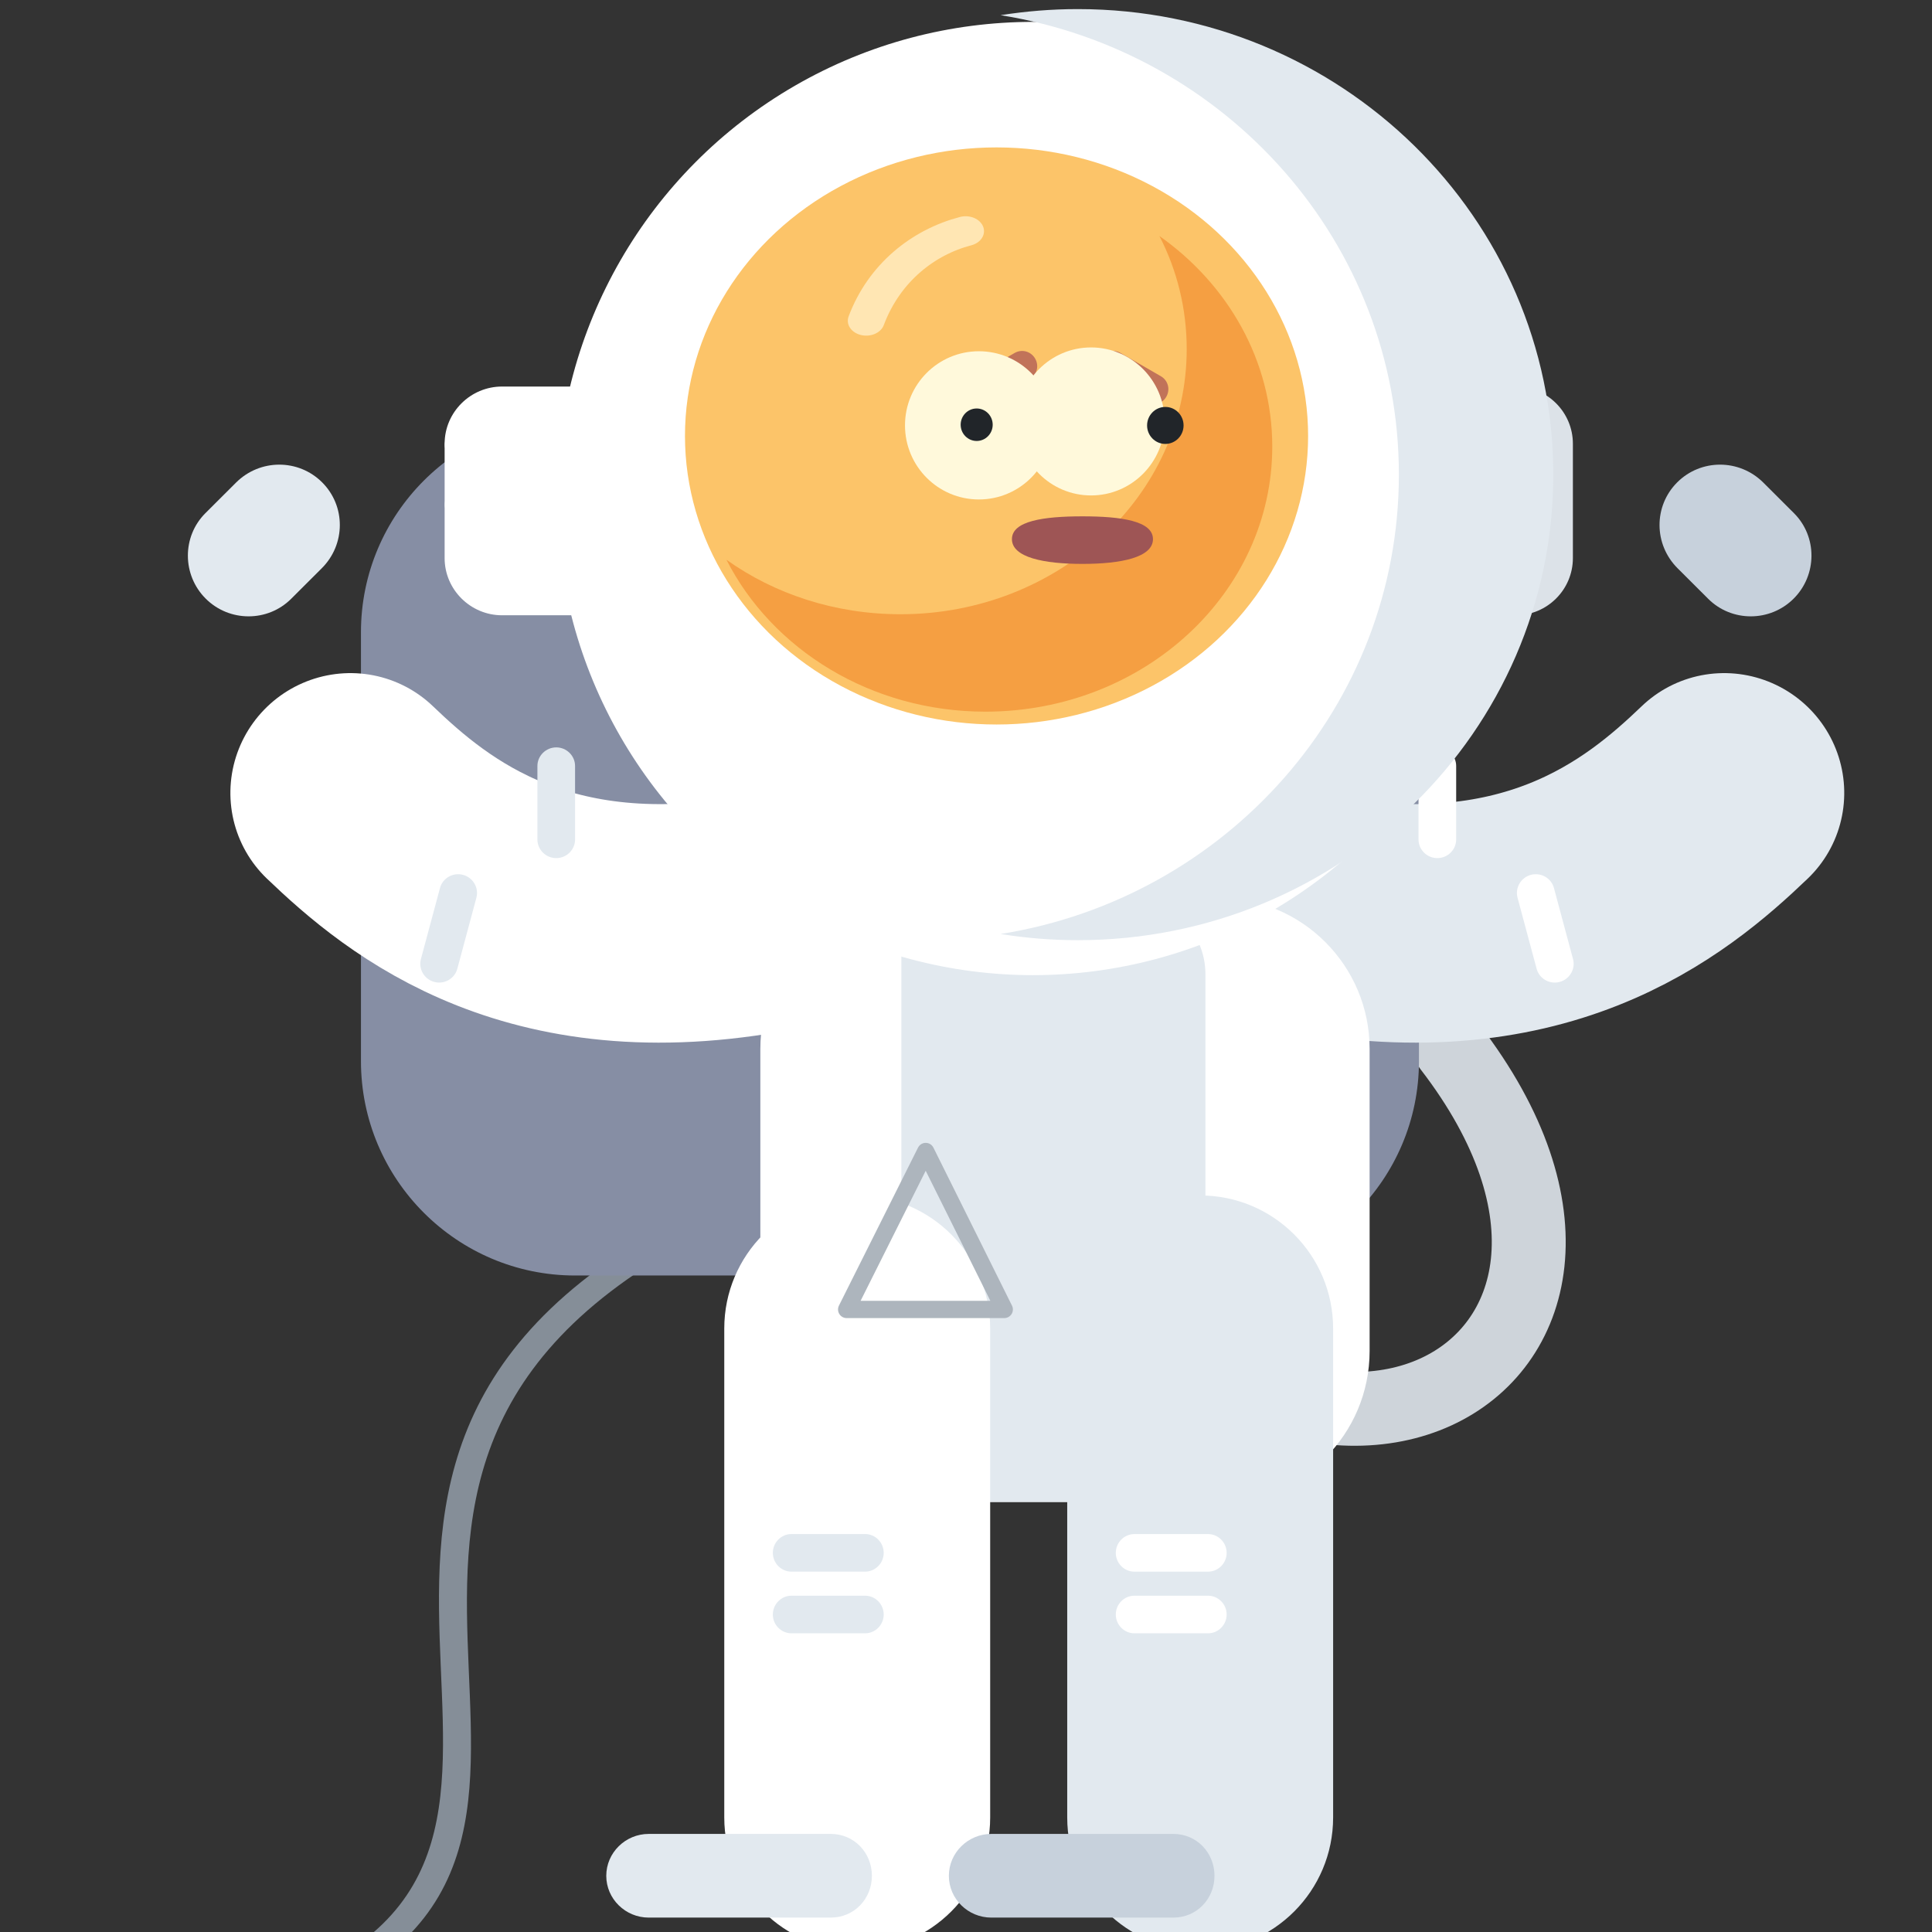 <?xml version="1.0" encoding="UTF-8" standalone="no"?>
<!DOCTYPE svg PUBLIC "-//W3C//DTD SVG 1.1//EN" "http://www.w3.org/Graphics/SVG/1.1/DTD/svg11.dtd">
<svg width="100%" height="100%" viewBox="0 0 256 256" version="1.1" xmlns="http://www.w3.org/2000/svg" xmlns:xlink="http://www.w3.org/1999/xlink" xml:space="preserve" xmlns:serif="http://www.serif.com/" style="fill-rule:evenodd;clip-rule:evenodd;stroke-linecap:round;stroke-linejoin:round;stroke-miterlimit:1.5;">
    <rect x="0" y="0" width="256" height="256" fill="#333333" stroke="none"/>
    <g id="Astronaut" transform="matrix(1.56,-9.63173e-17,-3.92093e-16,3.065,-11208.8,-3447.96)">
        <g>
            <g transform="matrix(0.628,-7.7377e-33,0,0.319,-4471.22,-724.688)">
                <path d="M18757.2,5940.14C18790.9,5984.01 18736.8,6014.15 18701.9,5960.31" style="fill:none;stroke:rgb(206,212,218);stroke-width:10px;"/>
            </g>
            <g transform="matrix(0.703,0.082,-0.12,0.268,-5469.57,-2072.18)">
                <path d="M19149.7,6272.29C19107.7,6327.75 19174.8,6370.84 19118.3,6405.78" style="fill:none;stroke:rgb(133,142,152);stroke-width:3.33px;"/>
            </g>
            <g transform="matrix(0.686,-8.46155e-33,0,0.259,-5565.97,-363.127)">
                <path d="M18763.3,5850.99C18763.3,5831.24 18751.4,5815.2 18736.7,5815.2L18658.8,5815.2C18644.2,5815.2 18632.3,5831.24 18632.3,5850.99L18632.3,5922.57C18632.3,5942.33 18644.2,5958.36 18658.8,5958.36L18736.7,5958.36C18751.4,5958.36 18763.3,5942.33 18763.3,5922.57L18763.3,5850.99Z" style="fill:rgb(134,142,164);"/>
            </g>
            <g transform="matrix(0.568,4.16334e-17,3.16414e-15,0.568,1817.02,1029.09)">
                <g transform="matrix(-0.075,-0.02,-0.039,0.038,9873.97,181.792)">
                    <path d="M1220.95,1886.75C1274.54,2046.56 1383.88,2308.65 1802.34,2428.3" style="fill:none;stroke:rgb(226,233,239);stroke-width:422.75px;"/>
                </g>
                <g transform="matrix(0.075,-0.02,0.039,0.038,9338.06,181.792)">
                    <path d="M1220.95,1886.75C1274.54,2046.56 1383.88,2308.65 1802.34,2428.3" style="fill:none;stroke:white;stroke-width:422.75px;"/>
                </g>
            </g>
            <g transform="matrix(0.527,3.00223e-17,9.4382e-16,0.132,-4297.86,718.098)">
                <path d="M22010.1,3425.72C22010.1,3398.43 21999.2,3376.26 21985.8,3376.26L21936.2,3376.26C21922.8,3376.26 21911.9,3398.43 21911.9,3425.72L21911.9,3524.64C21911.9,3551.93 21922.8,3574.09 21936.2,3574.09L21985.8,3574.09C21999.2,3574.09 22010.1,3551.93 22010.1,3524.64L22010.1,3425.72Z" style="fill:white;"/>
            </g>
            <g transform="matrix(0.263,3.00223e-17,4.7191e-16,0.132,1498.86,718.098)">
                <path d="M22010.1,3401.25C22010.1,3387.46 21999.1,3376.26 21985.5,3376.26L21911.9,3376.26L21911.9,3574.09L21985.5,3574.09C21999.1,3574.09 22010.1,3562.9 22010.1,3549.11L22010.1,3401.25Z" style="fill:rgb(226,233,239);"/>
            </g>
            <g transform="matrix(0.23,1.25851e-17,1.22937e-15,0.165,2236.04,619.545)">
                <path d="M22010.1,3411.13C22010.1,3391.89 21988.1,3376.26 21961,3376.26C21933.9,3376.26 21911.9,3391.89 21911.9,3411.13L21911.9,3539.23C21911.9,3558.47 21933.9,3574.09 21961,3574.09C21988.1,3574.09 22010.1,3558.47 22010.1,3539.23L22010.1,3411.13Z" style="fill:rgb(226,233,239);"/>
            </g>
            <g transform="matrix(0.478,1.32667e-17,-8.10101e-17,0.243,-1896.55,-345.422)">
                <path d="M19217.3,6327.17C19217.3,6325.32 19215.8,6323.82 19214,6323.82L19200.9,6323.82C19199.1,6323.82 19197.6,6325.32 19197.6,6327.17C19197.6,6329.01 19199.1,6330.51 19200.9,6330.51L19214,6330.51C19215.8,6330.51 19217.3,6329.01 19217.3,6327.17Z" style="fill:white;"/>
            </g>
            <g transform="matrix(0.478,1.32667e-17,-8.10101e-17,0.243,-1896.55,-342.757)">
                <path d="M19217.3,6327.17C19217.3,6325.32 19215.8,6323.82 19214,6323.82L19200.9,6323.82C19199.1,6323.82 19197.6,6325.32 19197.6,6327.17C19197.6,6329.01 19199.1,6330.51 19200.9,6330.51L19214,6330.51C19215.8,6330.51 19217.3,6329.01 19217.3,6327.17Z" style="fill:white;"/>
            </g>
            <g transform="matrix(0.124,0.235,-0.462,0.063,7857.81,-3747.28)">
                <path d="M19217.3,6327.17C19217.3,6325.32 19215.8,6323.82 19214,6323.82L19200.9,6323.82C19199.1,6323.82 19197.6,6325.32 19197.6,6327.17C19197.6,6329.01 19199.1,6330.51 19200.9,6330.51L19214,6330.51C19215.8,6330.51 19217.3,6329.01 19217.3,6327.17Z" style="fill:white;"/>
            </g>
            <g transform="matrix(-1.38778e-17,0.243,-0.478,6.93889e-18,10331.6,-3507.76)">
                <path d="M19217.3,6327.17C19217.3,6325.32 19215.8,6323.82 19214,6323.82L19200.9,6323.82C19199.1,6323.82 19197.6,6325.32 19197.6,6327.17C19197.6,6329.01 19199.1,6330.51 19200.9,6330.51L19214,6330.51C19215.8,6330.51 19217.3,6329.01 19217.3,6327.17Z" style="fill:white;"/>
            </g>
            <g transform="matrix(-0.124,0.235,0.462,0.063,6681.81,-3747.28)">
                <path d="M19217.3,6327.17C19217.3,6325.32 19215.8,6323.82 19214,6323.82L19200.9,6323.82C19199.1,6323.82 19197.6,6325.32 19197.6,6327.17C19197.6,6329.01 19199.1,6330.51 19200.9,6330.51L19214,6330.51C19215.8,6330.51 19217.3,6329.01 19217.3,6327.17Z" style="fill:rgb(226,233,239);"/>
            </g>
            <g transform="matrix(-1.48142e-16,0.243,0.478,3.34723e-17,4207.99,-3507.76)">
                <path d="M19217.3,6327.17C19217.3,6325.32 19215.8,6323.82 19214,6323.82L19200.9,6323.82C19199.1,6323.82 19197.6,6325.32 19197.6,6327.17C19197.6,6329.01 19199.1,6330.51 19200.9,6330.51L19214,6330.51C19215.8,6330.51 19217.3,6329.01 19217.3,6327.17Z" style="fill:rgb(226,233,239);"/>
            </g>
            <g transform="matrix(1,-1.2326e-32,0,1,-9.09495e-12,7.703)">
                <g transform="matrix(0.23,1.25851e-17,1.22937e-15,0.165,2206.91,611.841)">
                    <path d="M22010.1,3411.13C22010.1,3391.89 21988.1,3376.26 21961,3376.26C21933.9,3376.26 21911.9,3391.89 21911.9,3411.13L21911.9,3539.23C21911.9,3558.47 21933.9,3574.09 21961,3574.09C21988.1,3574.09 22010.1,3558.47 22010.1,3539.23L22010.1,3411.13Z" style="fill:white;"/>
                </g>
                <g transform="matrix(0.478,1.32667e-17,-8.10101e-17,0.243,-1925.68,-353.126)">
                    <path d="M19217.3,6327.17C19217.3,6325.32 19215.8,6323.82 19214,6323.82L19200.9,6323.82C19199.1,6323.82 19197.6,6325.32 19197.6,6327.17C19197.6,6329.01 19199.1,6330.51 19200.9,6330.51L19214,6330.51C19215.8,6330.51 19217.3,6329.01 19217.3,6327.17Z" style="fill:rgb(226,233,239);"/>
                </g>
                <g transform="matrix(0.478,1.32667e-17,-8.10101e-17,0.243,-1925.68,-350.46)">
                    <path d="M19217.3,6327.17C19217.3,6325.32 19215.8,6323.82 19214,6323.82L19200.9,6323.82C19199.1,6323.82 19197.6,6325.32 19197.6,6327.17C19197.6,6329.01 19199.1,6330.51 19200.9,6330.51L19214,6330.51C19215.8,6330.51 19217.3,6329.01 19217.3,6327.17Z" style="fill:rgb(226,233,239);"/>
                </g>
            </g>
            <g transform="matrix(1.163,1.84766e-17,2.05823e-16,0.462,-14477.4,-1569.66)">
                <path d="M18690.1,6008.01C18690.1,6005.85 18688.8,6004.09 18687.1,6004.09L18673.8,6004.09C18672.1,6004.09 18670.7,6005.85 18670.7,6008.01C18670.7,6010.17 18672.1,6011.92 18673.8,6011.92L18687.1,6011.92C18688.8,6011.92 18690.1,6010.17 18690.1,6008.01Z" style="fill:rgb(226,233,239);"/>
            </g>
            <g transform="matrix(1.163,1.84766e-17,2.05823e-16,0.462,-14448.3,-1569.66)">
                <path d="M18690.1,6008.01C18690.1,6005.85 18688.8,6004.09 18687.1,6004.09L18673.8,6004.09C18672.1,6004.09 18670.7,6005.85 18670.7,6008.01C18670.7,6010.17 18672.1,6011.92 18673.8,6011.92L18687.1,6011.92C18688.8,6011.92 18690.1,6010.17 18690.1,6008.01Z" style="fill:rgb(199,209,220);"/>
            </g>
            <g transform="matrix(0.51,0.259,-0.93,0.473,3392.98,-6531.7)">
                <path d="M18690.1,6008.01C18690.1,6005.85 18686.9,6004.09 18683,6004.09L18677.9,6004.09C18673.9,6004.09 18670.7,6005.85 18670.7,6008.01C18670.7,6010.17 18673.9,6011.92 18677.9,6011.92L18683,6011.92C18686.9,6011.92 18690.1,6010.17 18690.1,6008.01Z" style="fill:rgb(199,209,220);"/>
            </g>
            <g transform="matrix(-0.51,0.259,0.93,0.473,11147.1,-6531.7)">
                <path d="M18690.1,6008.01C18690.1,6005.85 18686.9,6004.09 18683,6004.09L18677.9,6004.09C18673.9,6004.09 18670.7,6005.85 18670.7,6008.01C18670.7,6010.17 18673.9,6011.92 18677.9,6011.92L18683,6011.92C18686.9,6011.92 18690.1,6010.17 18690.1,6008.01Z" style="fill:rgb(226,233,239);"/>
            </g>
            <g transform="matrix(0.439,1.3804e-17,5.6194e-17,0.224,-1150.95,-237.349)">
                <path d="M19167.9,6303.91L19183.1,6334.4L19152.6,6334.4L19167.9,6303.91Z" style="fill:none;stroke:rgb(173,181,189);stroke-width:3.33px;"/>
            </g>
        </g>
        <g transform="matrix(0.568,4.16334e-17,3.16414e-15,0.568,1817.02,1026.72)">
            <g transform="matrix(0.322,-2.08003e-17,5.08155e-16,0.012,2598,165.09)">
                <path d="M22010.1,3475.18C22010.1,3420.59 22006.7,3376.26 22002.5,3376.26L21919.5,3376.26C21915.3,3376.26 21911.9,3420.59 21911.9,3475.18C21911.9,3529.77 21915.3,3574.09 21919.5,3574.09L22002.5,3574.09C22006.7,3574.09 22010.1,3529.77 22010.1,3475.18Z" style="fill:rgb(206,212,218);"/>
            </g>
            <g transform="matrix(0.322,-2.08003e-17,5.08155e-16,0.012,2598,169.644)">
                <path d="M22010.1,3475.18C22010.1,3420.59 22006.7,3376.26 22002.5,3376.26L21919.5,3376.26C21915.3,3376.26 21911.9,3420.59 21911.9,3475.18C21911.9,3529.77 21915.3,3574.09 21919.5,3574.09L22002.5,3574.09C22006.7,3574.09 22010.1,3529.77 22010.1,3475.18Z" style="fill:rgb(206,212,218);"/>
            </g>
            <g transform="matrix(0.961,-5.04206e-17,1.23178e-15,0.088,-11465.6,-94.757)">
                <path d="M22010.1,3425.72C22010.1,3398.43 22006.1,3376.26 22001.2,3376.26L21920.8,3376.26C21915.9,3376.26 21911.9,3398.43 21911.9,3425.72L21911.9,3524.64C21911.9,3551.93 21915.9,3574.09 21920.8,3574.09L22001.2,3574.09C22006.1,3574.09 22010.1,3551.93 22010.1,3524.64L22010.1,3425.72Z" style="fill:rgb(220,226,232);"/>
            </g>
            <g transform="matrix(0.801,0,0,0.408,-7969.85,-1138.71)">
                <circle cx="21941.6" cy="3307.81" r="88.916" style="fill:white;"/>
            </g>
            <g transform="matrix(0.2,-1.18303e-17,2.89017e-16,0.012,5135.02,165.09)">
                <path d="M22010.1,3475.18C22010.1,3420.59 22004.6,3376.26 21998,3376.26L21924,3376.26C21917.4,3376.26 21911.9,3420.59 21911.9,3475.18C21911.9,3529.77 21917.4,3574.09 21924,3574.09L21998,3574.09C22004.6,3574.09 22010.1,3529.77 22010.1,3475.18Z" style="fill:rgb(222,226,230);"/>
            </g>
            <g transform="matrix(0.2,-1.18303e-17,2.89017e-16,0.012,5135.02,169.644)">
                <path d="M22010.1,3475.18C22010.1,3420.59 22004.6,3376.26 21998,3376.26L21924,3376.26C21917.4,3376.26 21911.9,3420.59 21911.9,3475.18C21911.9,3529.77 21917.4,3574.09 21924,3574.09L21998,3574.09C22004.6,3574.09 22010.1,3529.77 22010.1,3475.18Z" style="fill:rgb(222,226,230);"/>
            </g>
            <g transform="matrix(0.681,-2.99088e-17,7.30677e-16,0.088,-5404.62,-94.757)">
                <path d="M22010.1,3425.72C22010.1,3398.43 22004.4,3376.26 21997.5,3376.26L21924.5,3376.26C21917.6,3376.26 21911.9,3398.43 21911.9,3425.72L21911.9,3524.64C21911.9,3551.93 21917.6,3574.09 21924.5,3574.09L21997.5,3574.09C22004.4,3574.09 22010.1,3551.93 22010.1,3524.64L22010.1,3425.72Z" style="fill:white;"/>
            </g>
            <g transform="matrix(1.408,-2.80618e-17,-3.7559e-15,0.702,-16719.5,-3903.85)">
                <path d="M18693.2,5809.03C18695.9,5808.6 18698.6,5808.37 18701.4,5808.37C18729.3,5808.37 18751.9,5830.99 18751.9,5858.84C18751.9,5886.7 18729.3,5909.32 18701.4,5909.32C18698.6,5909.32 18695.9,5909.09 18693.2,5908.65C18717.2,5904.74 18735.5,5883.92 18735.5,5858.84C18735.5,5833.77 18717.2,5812.94 18693.2,5809.03Z" style="fill:rgb(226,233,239);"/>
            </g>
            <g transform="matrix(1,-1.2326e-32,0,1,0,-5.804)">
                <g transform="matrix(0.524,-3.47486e-18,1.09814e-16,0.247,-1897.48,-605.11)">
                    <circle cx="21941.6" cy="3307.81" r="88.916" style="fill:rgb(252,196,105);"/>
                </g>
                <g transform="matrix(0.165,-2.30817e-18,8.92639e-17,0.068,5977.19,-21.781)">
                    <path d="M21837.8,3307.81C21854.2,3253.91 21889.7,3219.8 21927.9,3207.52" style="fill:none;stroke:rgb(255,230,179);stroke-width:33.33px;"/>
                </g>
                <g transform="matrix(1.103,-8.21049e-17,-3.58437e-15,0.642,-11029.4,-3548.65)">
                    <path d="M18725,5833.88C18734.3,5839.62 18740.3,5848.67 18740.3,5858.84C18740.3,5876.19 18722.9,5890.27 18701.4,5890.27C18685.9,5890.27 18672.5,5882.9 18666.3,5872.26C18672.8,5876.31 18681,5878.72 18689.9,5878.72C18711.3,5878.72 18728.7,5864.64 18728.7,5847.29C18728.7,5842.5 18727.4,5837.95 18725,5833.88Z" style="fill:rgb(245,159,66);"/>
                </g>
                <g transform="matrix(1.286,-9.64332e-17,1.80812e-16,0.306,-18459.2,-480.356)">
                    <path d="M21828.9,2282.33C21833.4,2282.33 21837.1,2283.47 21837.1,2288C21837.1,2292.54 21833.4,2294.16 21828.9,2294.16C21824.4,2294.16 21820.7,2292.54 21820.7,2288C21820.7,2283.47 21824.4,2282.33 21828.9,2282.33Z" style="fill:rgb(158,85,85);"/>
                </g>
                <g transform="matrix(0.869,-2.83853e-32,-7.88861e-31,0.869,1264.49,28.412)">
                    <g transform="matrix(0.975,-0.286,0.563,0.496,-12945.6,5327.9)">
                        <path d="M21821.4,2252.85C21821.4,2251.57 21820.4,2250.54 21819.1,2250.54L21812,2250.54C21810.7,2250.54 21809.7,2251.57 21809.7,2252.85C21809.7,2254.12 21810.7,2255.16 21812,2255.16L21819.1,2255.16C21820.4,2255.16 21821.4,2254.12 21821.4,2252.85Z" style="fill:rgb(193,115,89);"/>
                    </g>
                    <g transform="matrix(-0.975,-0.286,-0.563,0.496,32154,5327.9)">
                        <path d="M21821.4,2252.85C21821.4,2251.57 21820.4,2250.54 21819.1,2250.54L21812,2250.54C21810.7,2250.54 21809.7,2251.57 21809.7,2252.85C21809.7,2254.12 21810.7,2255.16 21812,2255.16L21819.1,2255.16C21820.4,2255.16 21821.4,2254.12 21821.4,2252.85Z" style="fill:rgb(193,115,89);"/>
                    </g>
                </g>
                <g transform="matrix(0.869,-3.37384e-32,-7.88861e-31,0.869,1264.02,30.4)">
                    <g transform="matrix(1,0,0,1,-19.419,-2.623)">
                        <g transform="matrix(0.143,0,5.03475e-32,0.073,6471.25,-30.893)">
                            <circle cx="21941.6" cy="3307.81" r="88.916" style="fill:rgb(255,249,219);"/>
                        </g>
                        <g transform="matrix(0.031,0,0,0.016,8928.33,157.597)">
                            <circle cx="21941.6" cy="3307.81" r="88.916" style="fill:rgb(33,37,41);"/>
                        </g>
                    </g>
                    <g transform="matrix(1.139,1.2326e-32,-7.88861e-31,1.139,-1322.54,-31.824)">
                        <g transform="matrix(0.125,0,0,0.064,6854.6,-1.485)">
                            <circle cx="21941.6" cy="3307.81" r="88.916" style="fill:rgb(255,249,219);"/>
                        </g>
                        <g transform="matrix(0.031,0,0,0.016,8928.33,157.597)">
                            <circle cx="21941.6" cy="3307.81" r="88.916" style="fill:rgb(33,37,41);"/>
                        </g>
                    </g>
                </g>
            </g>
        </g>
    </g>
</svg>
